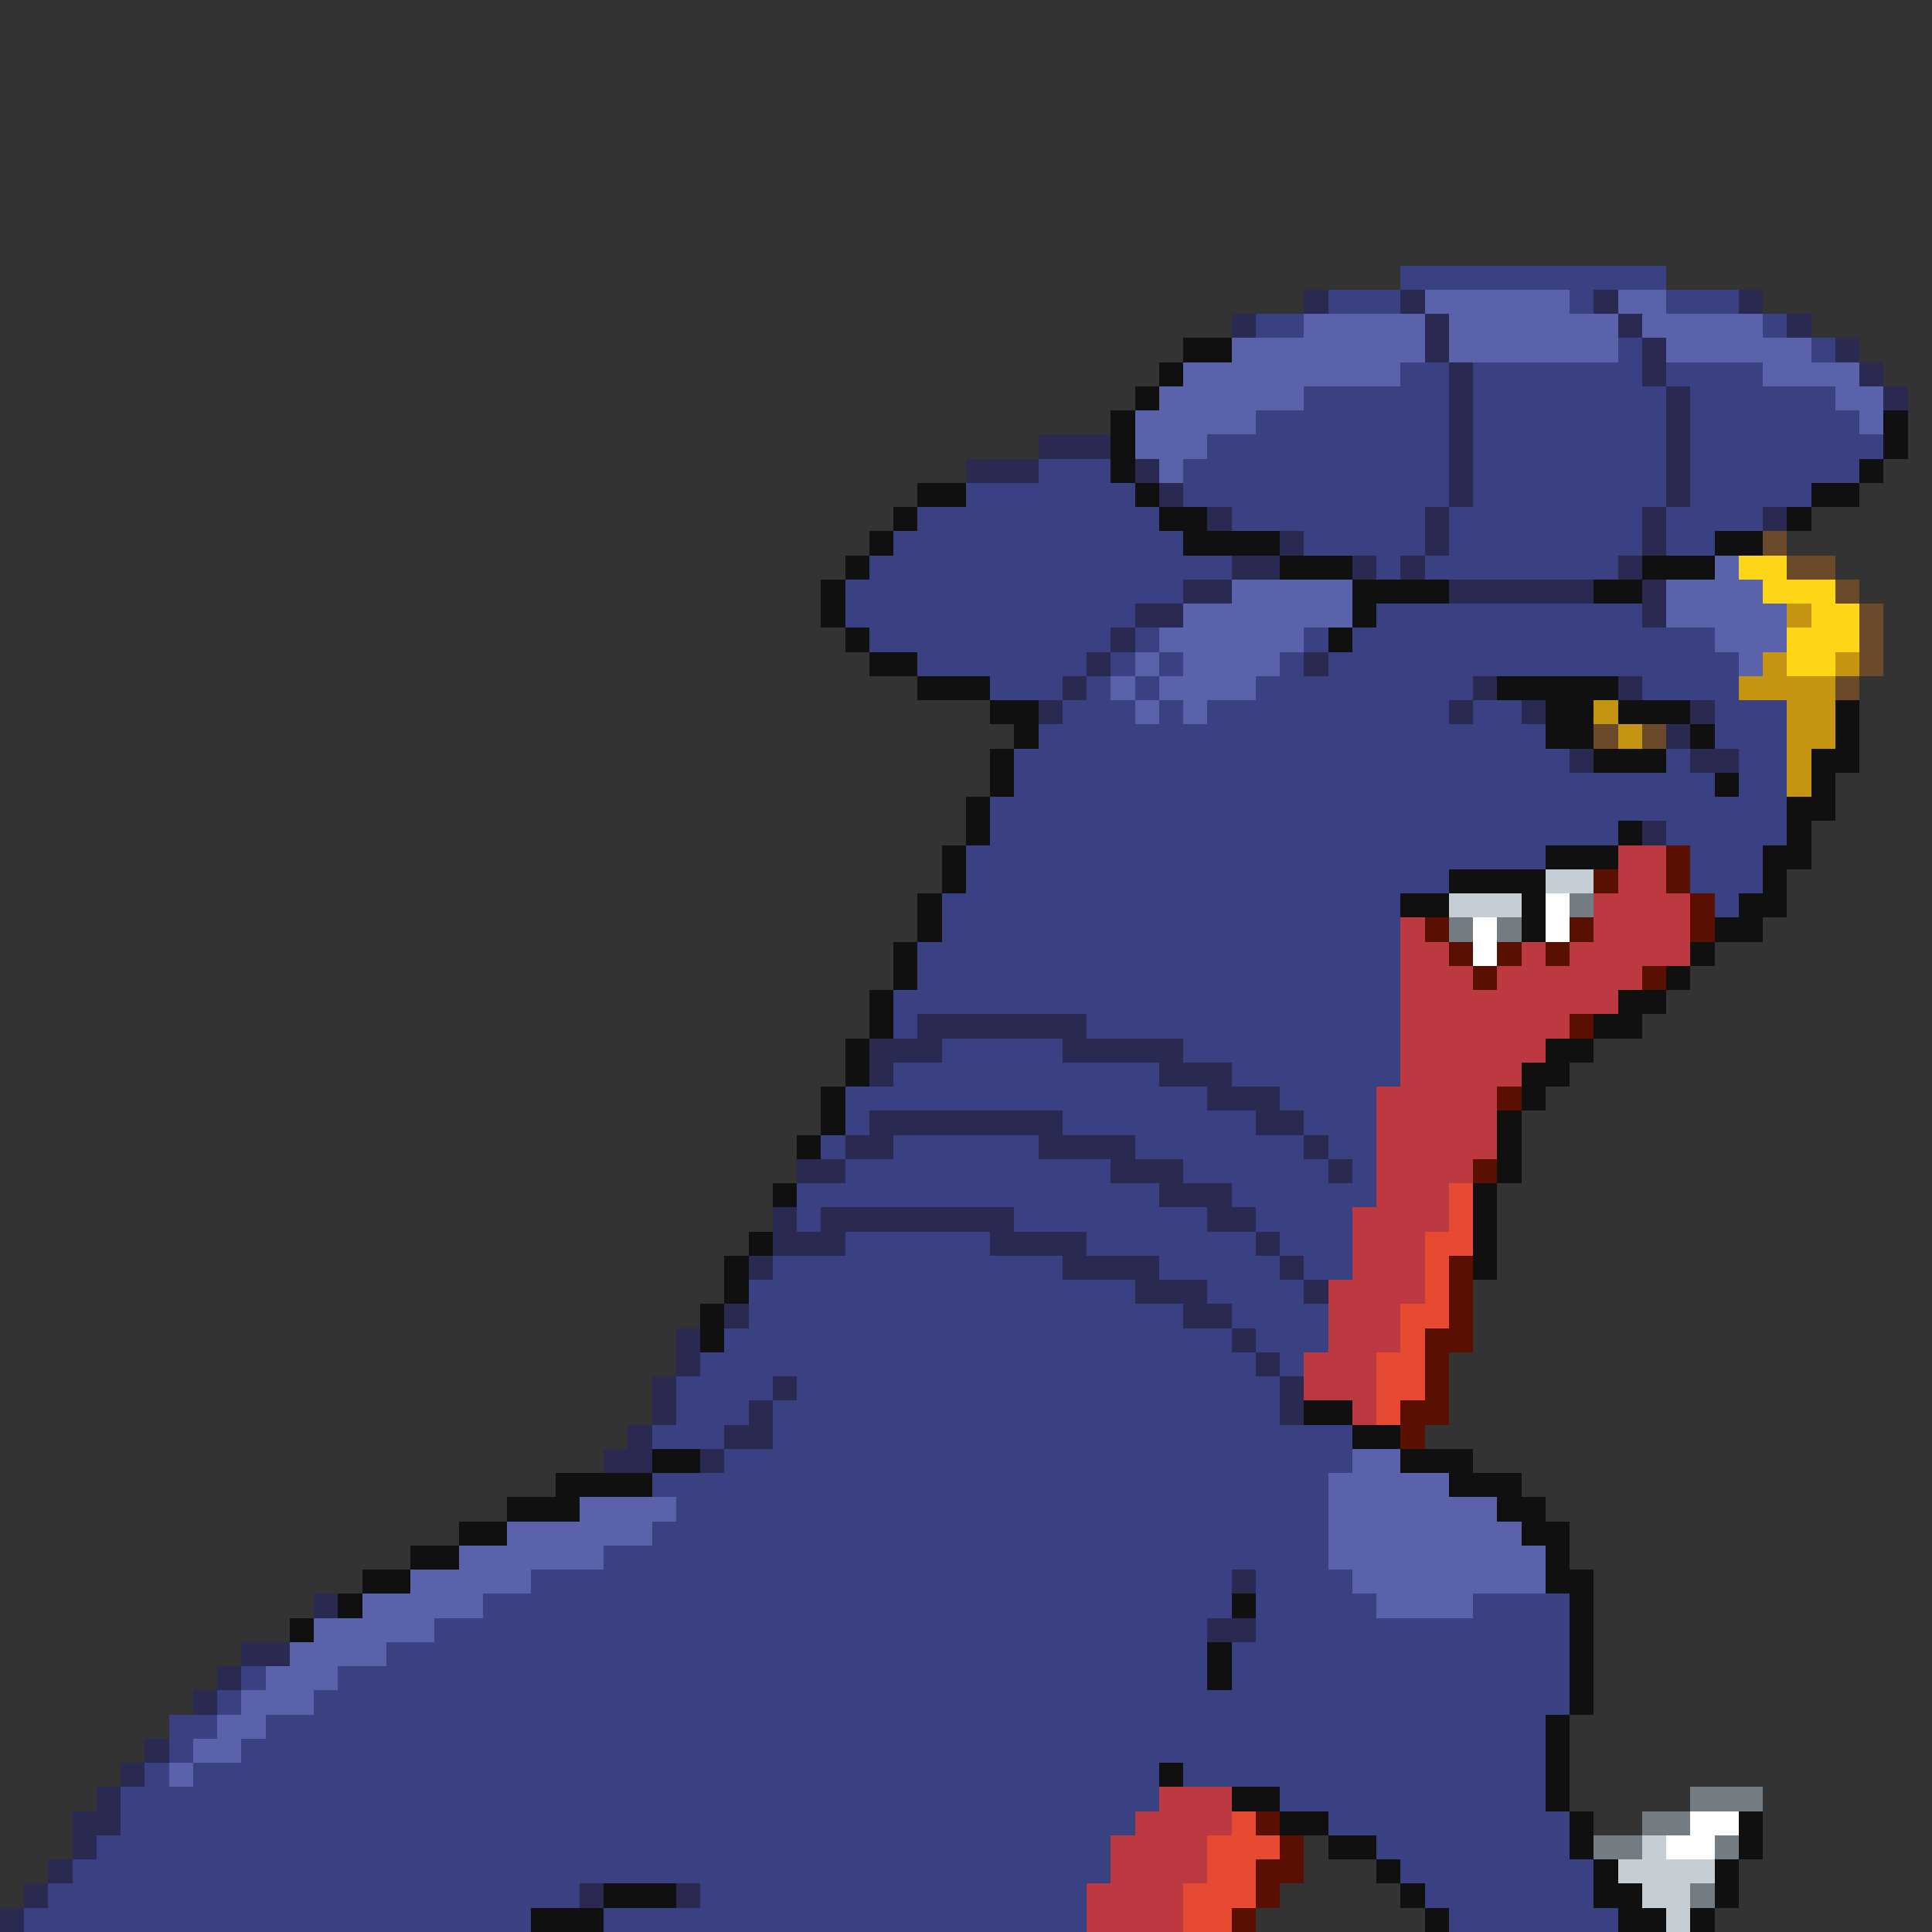 <svg xmlns="http://www.w3.org/2000/svg" viewBox="0 -0.5 80 80" shape-rendering="crispEdges">
<rect x="0" y="-0.5" width="80" height="80" fill="#333333" stroke="none"/>
<path stroke="#394183" d="M58 11h11M55 12h3M65 12h1M69 12h3M52 13h2M73 13h1M67 14h1M75 14h1M58 15h2M61 15h7M69 15h4M54 16h6M61 16h8M70 16h6M52 17h8M61 17h8M70 17h7M50 18h10M61 18h8M70 18h8M43 19h3M49 19h11M61 19h8M70 19h7M40 20h7M49 20h11M61 20h8M70 20h5M38 21h10M51 21h8M60 21h8M69 21h4M37 22h12M54 22h5M60 22h8M69 22h2M36 23h15M57 23h1M59 23h8M35 24h14M35 25h12M57 25h11M36 26h10M47 26h1M54 26h1M56 26h15M38 27h7M46 27h1M48 27h1M53 27h1M55 27h17M41 28h3M45 28h1M47 28h1M52 28h9M68 28h4M44 29h3M48 29h1M50 29h10M61 29h2M71 29h3M43 30h21M71 30h3M42 31h23M69 31h1M72 31h2M42 32h29M72 32h2M41 33h33M41 34h26M69 34h5M40 35h24M70 35h3M40 36h20M70 36h3M39 37h19M71 37h1M39 38h19M38 39h20M38 40h20M37 41h21M37 42h1M45 42h13M39 43h5M49 43h9M37 44h11M51 44h7M35 45h15M53 45h4M35 46h1M44 46h8M54 46h3M34 47h1M37 47h6M47 47h7M55 47h2M35 48h11M49 48h6M56 48h1M33 49h15M51 49h6M33 50h1M42 50h8M52 50h4M35 51h6M45 51h7M53 51h3M32 52h12M48 52h5M54 52h2M31 53h16M50 53h4M31 54h18M51 54h4M30 55h21M52 55h3M29 56h23M53 56h1M28 57h4M33 57h20M28 58h3M32 58h21M27 59h3M32 59h24M30 60h26M27 61h28M28 62h27M27 63h28M25 64h30M22 65h29M52 65h4M20 66h31M52 66h5M61 66h4M18 67h32M52 67h13M16 68h34M51 68h14M10 69h1M14 69h36M51 69h14M9 70h1M13 70h52M7 71h2M11 71h53M7 72h1M10 72h54M6 73h1M8 73h40M49 73h15M5 74h43M53 74h11M5 75h42M55 75h10M4 76h42M57 76h8M3 77h43M58 77h8M2 78h22M29 78h16M59 78h7M1 79h21M25 79h20M60 79h7" />
<path stroke="#292952" d="M54 12h1M58 12h1M66 12h1M72 12h1M51 13h1M59 13h1M67 13h1M74 13h1M59 14h1M68 14h1M76 14h1M60 15h1M68 15h1M77 15h1M60 16h1M69 16h1M78 16h1M60 17h1M69 17h1M43 18h3M60 18h1M69 18h1M40 19h3M47 19h1M60 19h1M69 19h1M48 20h1M60 20h1M69 20h1M50 21h1M59 21h1M68 21h1M73 21h1M53 22h1M59 22h1M68 22h1M51 23h2M56 23h1M58 23h1M67 23h1M49 24h2M60 24h6M68 24h1M47 25h2M68 25h1M46 26h1M45 27h1M54 27h1M44 28h1M61 28h1M67 28h1M43 29h1M60 29h1M63 29h1M70 29h1M69 30h1M65 31h1M70 31h2M68 34h1M38 42h7M36 43h3M44 43h5M36 44h1M48 44h3M50 45h3M36 46h8M52 46h2M35 47h2M43 47h4M54 47h1M33 48h2M46 48h3M55 48h1M48 49h3M32 50h1M34 50h8M50 50h2M32 51h3M41 51h4M52 51h1M31 52h1M44 52h4M53 52h1M47 53h3M54 53h1M30 54h1M49 54h2M28 55h1M51 55h1M28 56h1M52 56h1M27 57h1M32 57h1M53 57h1M27 58h1M31 58h1M53 58h1M26 59h1M30 59h2M25 60h2M29 60h1M51 65h1M13 66h1M50 67h2M10 68h2M9 69h1M8 70h1M6 72h1M5 73h1M4 74h1M3 75h2M3 76h1M2 77h1M1 78h1M24 78h1M28 78h1M0 79h1" />
<path stroke="#5a62ac" d="M59 12h6M67 12h2M54 13h5M60 13h7M68 13h5M51 14h8M60 14h7M69 14h6M49 15h9M73 15h4M48 16h6M76 16h2M47 17h5M77 17h1M47 18h3M48 19h1M71 23h1M51 24h5M69 24h4M49 25h7M69 25h5M48 26h6M71 26h3M47 27h1M49 27h4M72 27h1M46 28h1M48 28h4M47 29h1M49 29h1M56 60h2M55 61h5M24 62h4M55 62h7M21 63h6M55 63h8M19 64h6M55 64h9M17 65h5M56 65h8M15 66h5M57 66h4M13 67h5M12 68h4M11 69h3M10 70h3M9 71h2M8 72h2M7 73h1" />
<path stroke="#101010" d="M49 14h2M48 15h1M47 16h1M46 17h1M78 17h1M46 18h1M78 18h1M46 19h1M77 19h1M38 20h2M47 20h1M75 20h2M37 21h1M48 21h2M74 21h1M36 22h1M49 22h4M71 22h2M35 23h1M53 23h3M68 23h3M34 24h1M56 24h4M66 24h2M34 25h1M56 25h1M35 26h1M55 26h1M36 27h2M38 28h3M62 28h5M41 29h2M64 29h2M67 29h3M76 29h1M42 30h1M64 30h2M70 30h1M76 30h1M41 31h1M66 31h3M75 31h2M41 32h1M71 32h1M75 32h1M40 33h1M74 33h2M40 34h1M67 34h1M74 34h1M39 35h1M64 35h3M73 35h2M39 36h1M60 36h4M73 36h1M38 37h1M58 37h2M63 37h1M72 37h2M38 38h1M63 38h1M71 38h2M37 39h1M70 39h1M37 40h1M69 40h1M36 41h1M67 41h2M36 42h1M66 42h2M35 43h1M64 43h2M35 44h1M63 44h2M34 45h1M63 45h1M34 46h1M62 46h1M33 47h1M62 47h1M62 48h1M32 49h1M61 49h1M61 50h1M31 51h1M61 51h1M30 52h1M61 52h1M30 53h1M29 54h1M29 55h1M54 58h2M56 59h2M27 60h2M58 60h3M23 61h4M60 61h3M21 62h3M62 62h2M19 63h2M63 63h2M17 64h2M64 64h1M15 65h2M64 65h2M14 66h1M51 66h1M65 66h1M12 67h1M65 67h1M50 68h1M65 68h1M50 69h1M65 69h1M65 70h1M64 71h1M64 72h1M48 73h1M64 73h1M51 74h2M64 74h1M53 75h2M65 75h1M72 75h1M55 76h2M65 76h1M72 76h1M57 77h1M66 77h1M71 77h1M25 78h3M58 78h1M66 78h2M71 78h1M22 79h3M59 79h1M67 79h2M70 79h1" />
<path stroke="#6a4a29" d="M73 22h1M74 23h2M76 24h1M77 25h1M77 26h1M77 27h1M76 28h1M66 30h1M68 30h1" />
<path stroke="#ffd518" d="M72 23h2M73 24h3M75 25h2M74 26h3M74 27h2" />
<path stroke="#c59410" d="M74 25h1M73 27h1M76 27h1M72 28h4M66 29h1M74 29h2M67 30h1M74 30h2M74 31h1M74 32h1" />
<path stroke="#bd3941" d="M67 35h2M67 36h2M66 37h4M58 38h1M66 38h4M58 39h2M63 39h1M65 39h5M58 40h3M62 40h6M58 41h9M58 42h7M58 43h6M58 44h5M57 45h5M57 46h5M57 47h5M57 48h4M57 49h3M56 50h4M56 51h3M56 52h3M55 53h4M55 54h3M55 55h3M54 56h3M54 57h3M56 58h1M48 74h3M47 75h4M46 76h4M46 77h4M45 78h4M45 79h4" />
<path stroke="#5a1000" d="M69 35h1M66 36h1M69 36h1M70 37h1M59 38h1M65 38h1M70 38h1M60 39h1M62 39h1M64 39h1M61 40h1M68 40h1M65 42h1M62 45h1M61 48h1M60 52h1M60 53h1M60 54h1M59 55h2M59 56h1M59 57h1M58 58h2M58 59h1M52 75h1M53 76h1M52 77h2M52 78h1M51 79h1" />
<path stroke="#c5cdd5" d="M64 36h2M60 37h3M68 76h1M67 77h4M68 78h2M69 79h1" />
<path stroke="#ffffff" d="M64 37h1M61 38h1M64 38h1M61 39h1M70 75h2M69 76h2" />
<path stroke="#737b83" d="M65 37h1M60 38h1M62 38h1M70 74h3M68 75h2M66 76h2M71 76h1M70 78h1" />
<path stroke="#e64a31" d="M60 49h1M60 50h1M59 51h2M59 52h1M59 53h1M58 54h2M58 55h1M57 56h2M57 57h2M57 58h1M51 75h1M50 76h3M50 77h2M49 78h3M49 79h2" />
</svg>